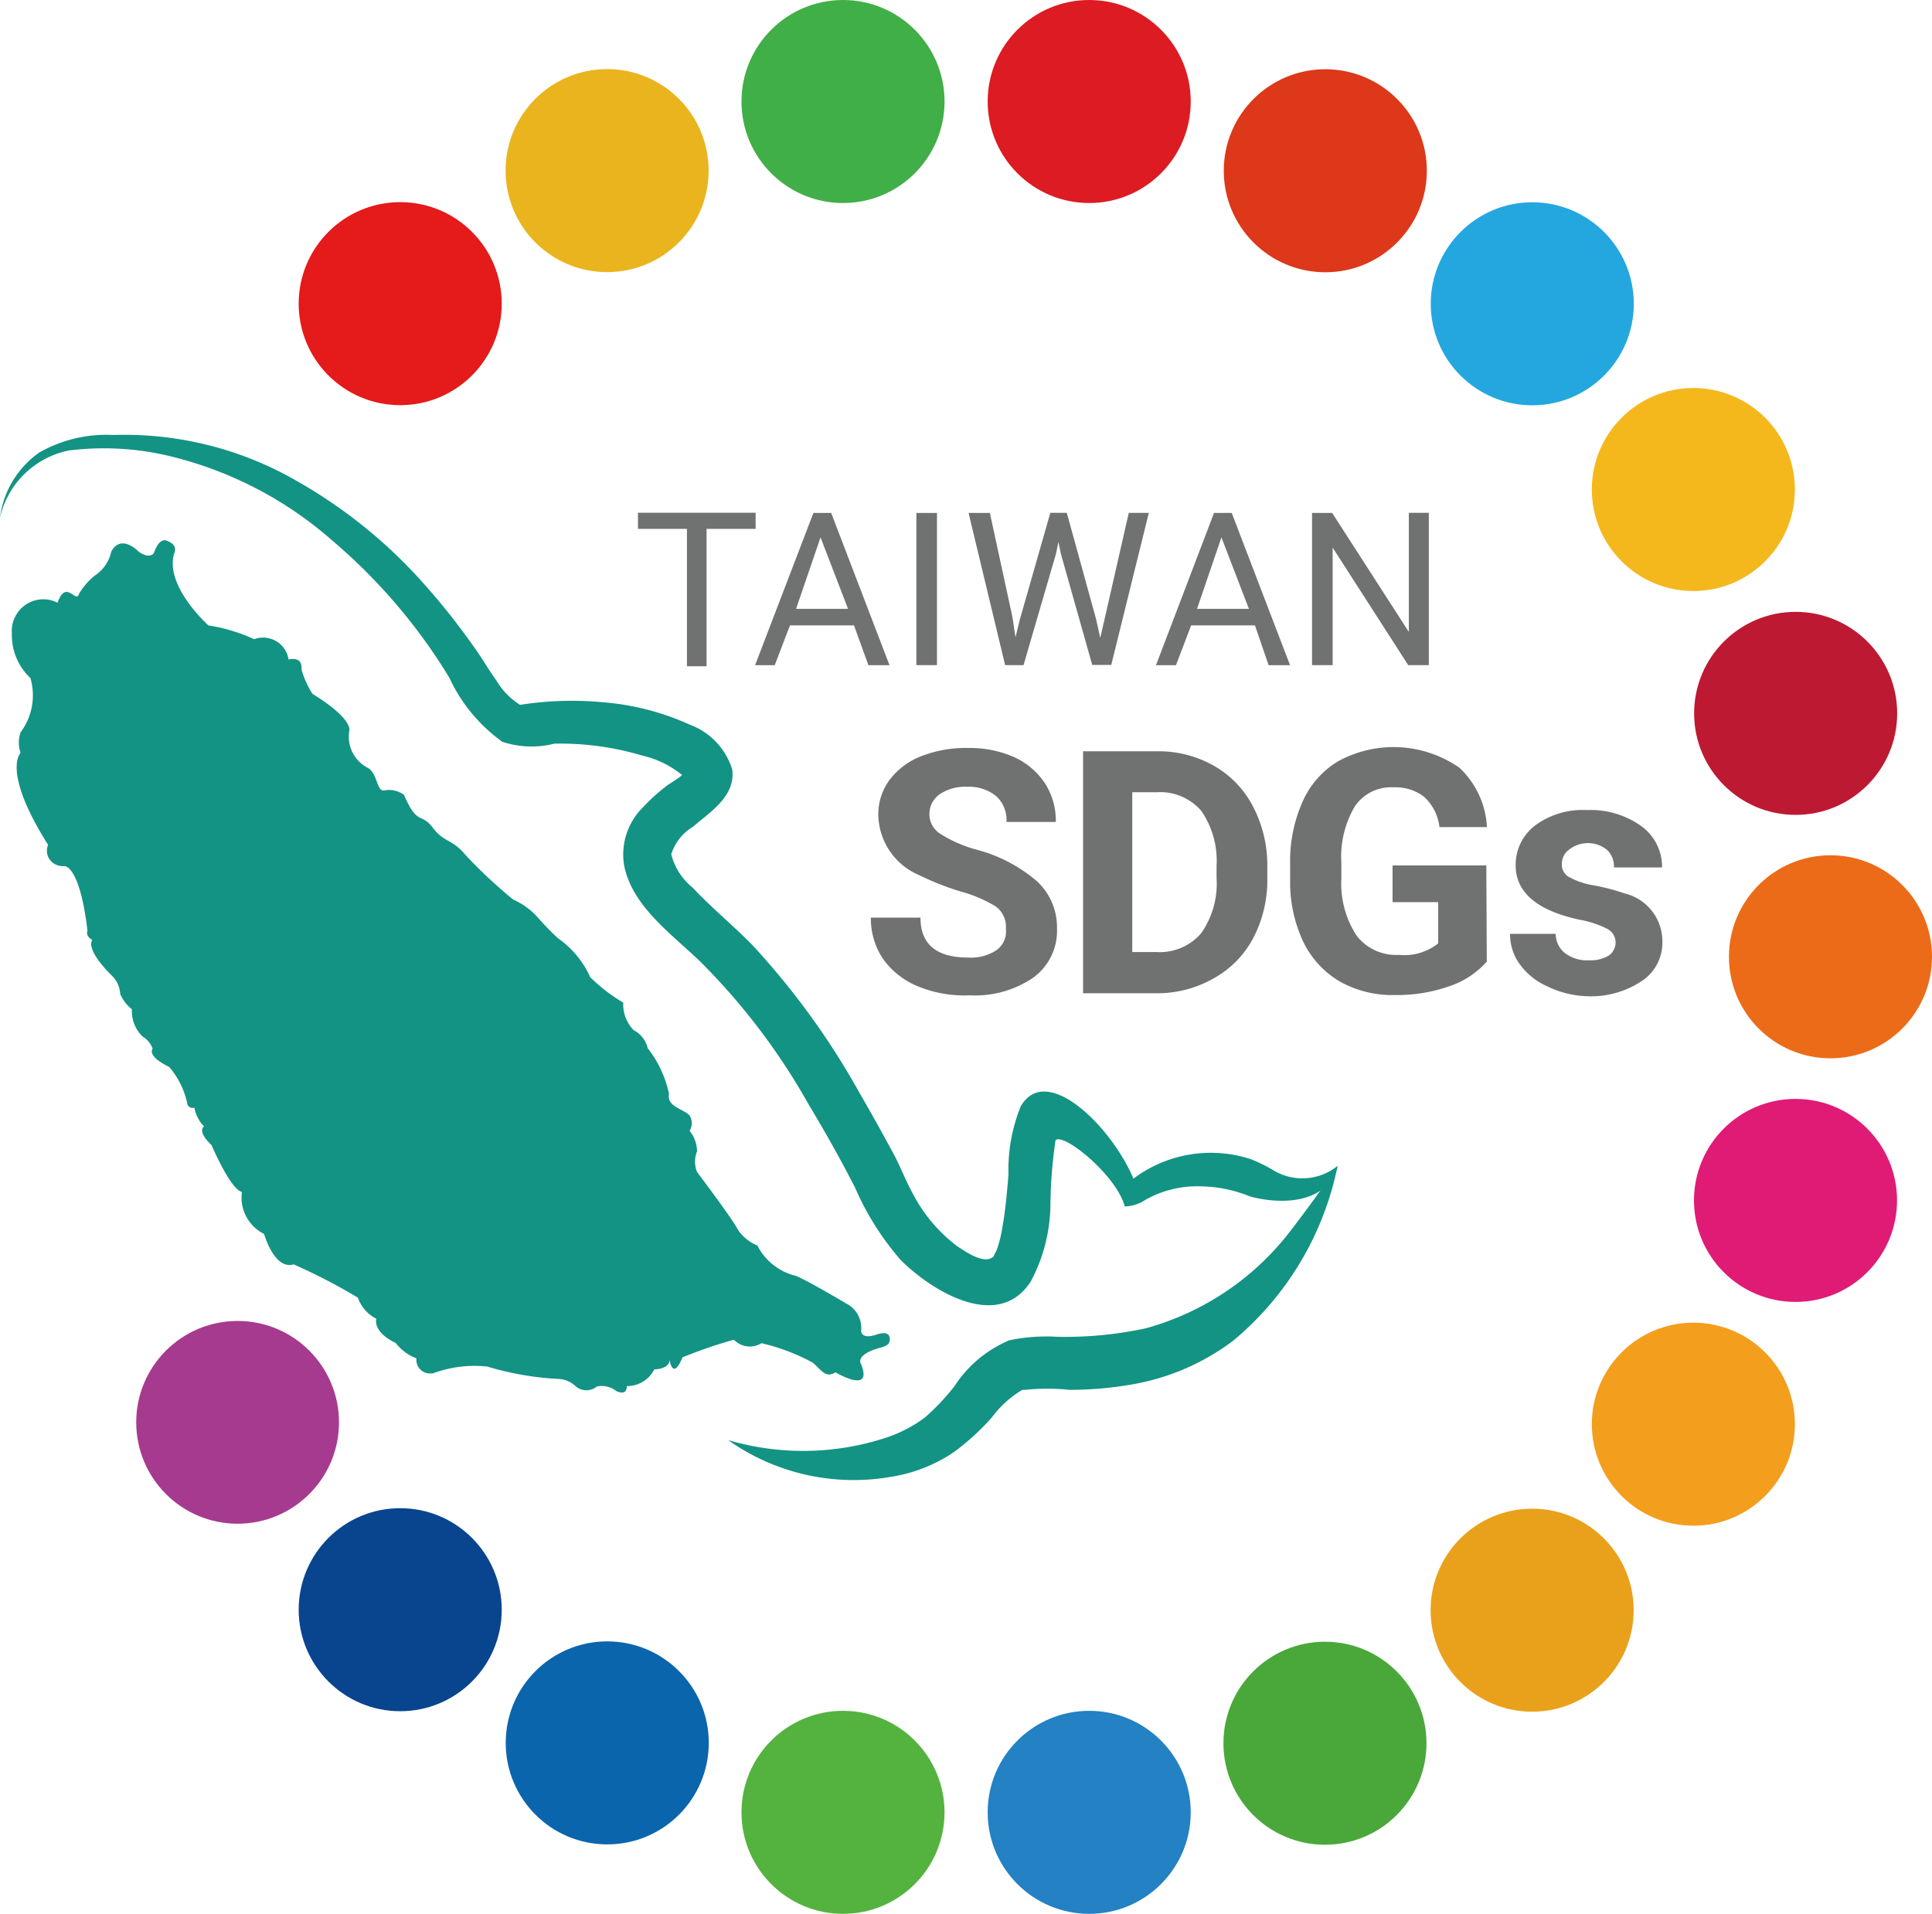 <svg xmlns="http://www.w3.org/2000/svg" width="281.25" height="278.64" viewBox="0 0 281.25 278.64">
  <defs>
    <style>
      .cls-1 {
        fill: #ec6b18;
      }

      .cls-2 {
        fill: #bd1932;
      }

      .cls-3 {
        fill: #f4b81d;
      }

      .cls-4 {
        fill: #24a7df;
      }

      .cls-5 {
        fill: #dc3819;
      }

      .cls-6 {
        fill: #e9b41e;
      }

      .cls-7 {
        fill: #e41a1b;
      }

      .cls-8 {
        fill: none;
      }

      .cls-9 {
        fill: #a63a8f;
      }

      .cls-10 {
        fill: #09448f;
      }

      .cls-11 {
        fill: #0b65ac;
      }

      .cls-12 {
        fill: #4aa83b;
      }

      .cls-13 {
        fill: #e9a11b;
      }

      .cls-14 {
        fill: #f39e1c;
      }

      .cls-15 {
        fill: #df1b76;
      }

      .cls-16 {
        fill: #40af47;
      }

      .cls-17 {
        fill: #dc1b22;
      }

      .cls-18 {
        fill: #54b33f;
      }

      .cls-19 {
        fill: #2381c4;
      }

      .cls-20 {
        fill: #139383;
      }

      .cls-21 {
        fill: #707272;
      }
    </style>
  </defs>
  <g id="圖層_2" data-name="圖層 2">
    <g id="圖層_1-2" data-name="圖層 1">
      <g>
        <circle id="椭圆_195" data-name="椭圆 195" class="cls-1" cx="266.47" cy="139.3" r="14.78"/>
        <circle id="椭圆_196" data-name="椭圆 196" class="cls-2" cx="261.4" cy="103.86" r="14.78"/>
        <circle id="椭圆_197" data-name="椭圆 197" class="cls-3" cx="246.51" cy="71.27" r="14.78"/>
        <circle id="椭圆_198" data-name="椭圆 198" class="cls-4" cx="223.06" cy="44.23" r="14.78"/>
        <circle id="椭圆_199" data-name="椭圆 199" class="cls-5" cx="192.93" cy="24.86" r="14.78"/>
        <circle id="椭圆_200" data-name="椭圆 200" class="cls-6" cx="88.38" cy="24.84" r="14.78"/>
        <circle id="椭圆_201" data-name="椭圆 201" class="cls-7" cx="58.26" cy="44.21" r="14.78"/>
        <circle id="椭圆_202" data-name="椭圆 202" class="cls-8" cx="34.79" cy="71.29" r="14.78"/>
        <circle id="椭圆_203" data-name="椭圆 203" class="cls-8" cx="19.95" cy="103.86" r="14.78"/>
        <circle id="椭圆_204" data-name="椭圆 204" class="cls-8" cx="19.9" cy="174.73" r="14.78"/>
        <circle id="椭圆_205" data-name="椭圆 205" class="cls-9" cx="34.59" cy="207.08" r="14.76"/>
        <circle id="椭圆_206" data-name="椭圆 206" class="cls-10" cx="58.26" cy="234.36" r="14.78"/>
        <circle id="椭圆_207" data-name="椭圆 207" class="cls-11" cx="88.4" cy="253.75" r="14.78"/>
        <circle id="椭圆_208" data-name="椭圆 208" class="cls-12" cx="192.88" cy="253.8" r="14.78"/>
        <circle id="椭圆_209" data-name="椭圆 209" class="cls-13" cx="223.04" cy="234.43" r="14.78"/>
        <circle id="椭圆_210" data-name="椭圆 210" class="cls-14" cx="246.51" cy="207.35" r="14.78"/>
        <circle id="椭圆_211" data-name="椭圆 211" class="cls-15" cx="261.38" cy="174.77" r="14.78"/>
        <circle id="椭圆_212" data-name="椭圆 212" class="cls-16" cx="122.72" cy="14.78" r="14.78"/>
        <circle id="椭圆_213" data-name="椭圆 213" class="cls-17" cx="158.56" cy="14.78" r="14.78"/>
        <circle id="椭圆_214" data-name="椭圆 214" class="cls-18" cx="122.72" cy="263.86" r="14.78"/>
        <circle id="椭圆_215" data-name="椭圆 215" class="cls-19" cx="158.56" cy="263.86" r="14.78"/>
        <path id="路径_16176" data-name="路径 16176" class="cls-20" d="M8.38,87.75a4.57,4.57,0,0,0-6.15,2h0a4.51,4.51,0,0,0-.5,2.47,8.53,8.53,0,0,0,2.7,6.5A9,9,0,0,1,3,106.61a4.52,4.52,0,0,0,0,3S.19,112.22,7,123a2.22,2.22,0,0,0,1.18,2.9l.17.07a2.53,2.53,0,0,0,1,.13s2.22-.33,3.39,9.4c0,0-.39.73.7,1.35,0,0-1.24,1.2,3.06,5.41a4.05,4.05,0,0,1,1,2.46,5.6,5.6,0,0,0,1.7,2.21,5.16,5.16,0,0,0,1.58,4,3.29,3.29,0,0,1,1.44,1.76s-.95,1,2.42,2.66a12,12,0,0,1,2.66,5.49.82.82,0,0,0,1,.43A5.23,5.23,0,0,0,29.7,164s-1.1.65,1.09,2.71c0,0,2.77,6.51,4.43,6.82a5.9,5.9,0,0,0,3.22,6.12s1.48,5.28,4.3,4.43a83.72,83.72,0,0,1,9.36,4.85A5.44,5.44,0,0,0,54.79,192s-.66,1.84,2.83,3.54a6.8,6.8,0,0,0,3,2.22,2,2,0,0,0,1.75,2.2.39.39,0,0,1,.15,0H63a17.32,17.32,0,0,1,7.94-1,43.44,43.44,0,0,0,10.37,1.8,3.85,3.85,0,0,1,2.52,1.1,2.41,2.41,0,0,0,3.06,0,3.46,3.46,0,0,1,2.81.65s1.55.86,1.55-.71a4.41,4.41,0,0,0,4-2.43s2.22,0,2.22-1.4c0,0,.44,3.15,1.88-.35a68.92,68.92,0,0,1,7.49-2.57,3.19,3.19,0,0,0,4,.51,29.37,29.37,0,0,1,7.49,2.84c1.47,1.31,1.87,2.22,3.3,1.4,0,0,5.56,3.32,3.7-1.24,0,0-.93-1.31,2.81-2.35,0,0,1.46-.26,1.37-1.11,0,0,.33-1.55-1.93-.79s-2.22-.55-2.22-.55a4,4,0,0,0-2.21-4s-5.46-3.26-7.27-4a8.52,8.52,0,0,1-5.63-4.43,6.17,6.17,0,0,1-2.9-2.41c-.79-1.56-5.88-8.29-5.88-8.29a4,4,0,0,1,0-3,4.84,4.84,0,0,0-1.08-3,2.11,2.11,0,0,0,0-2.22c-.91-1-3.37-1.26-3-3.16a16.09,16.09,0,0,0-3.1-6.64,4,4,0,0,0-2.06-2.64,5.39,5.39,0,0,1-1.5-4,24.62,24.62,0,0,1-4.8-3.69,13.83,13.83,0,0,0-4.72-5.69,41.56,41.56,0,0,1-3.06-3.17,10.47,10.47,0,0,0-3.46-2.46,71.59,71.59,0,0,1-6.91-6.47c-2-2.41-3.08-1.75-4.79-4s-2.21-.2-4.18-4.77a3.7,3.7,0,0,0-2.64-.68c-1.37.48-1.06-2.07-2.48-3.17a5.12,5.12,0,0,1-2.85-5.44s.75-1.64-5.35-5.41a13.71,13.71,0,0,1-1.58-3.46c0-.75,0-1.91-1.9-1.55a3.75,3.75,0,0,0-4.19-3.15,3.39,3.39,0,0,0-.82.2,25.18,25.18,0,0,0-6.65-2s-6.42-5.72-5-10.48c0,0,.69-1.2-1-1.82,0,0-1.08-.75-1.95,1.76,0,0-.55.95-2.21-.2,0,0-2.55-2.71-4,0A5.56,5.56,0,0,1,13.8,83.8a9.7,9.7,0,0,0-2.28,2.63C11.08,88,9.62,84.21,8.38,87.75Z"/>
        <path id="路径_16177" data-name="路径 16177" class="cls-20" d="M194.72,169.74a8.16,8.16,0,0,1-9.42.6,21.83,21.83,0,0,0-3.26-1.59A18.75,18.75,0,0,0,165,171.6c-3.21-7.62-12.68-16.95-16.4-10.54a24.52,24.52,0,0,0-1.79,9.95c-.22,2.54-.42,5.05-.87,7.55a17.71,17.71,0,0,1-.88,3.53,4.42,4.42,0,0,0-.38.79c-1.24,1.35-4-.56-5.36-1.46A22.68,22.68,0,0,1,133,174c-1-1.79-1.77-3.74-2.68-5.56-1.7-3.18-3.45-6.31-5.25-9.42a111,111,0,0,0-15.52-21.4c-2.8-2.88-6-5.47-8.73-8.4a9.06,9.06,0,0,1-3.1-4.85,7.16,7.16,0,0,1,3.16-4c2.55-2.21,6.2-4.43,5.72-8.31a10.11,10.11,0,0,0-6.15-6.54,37.79,37.79,0,0,0-12.82-3.29,48.62,48.62,0,0,0-11.93.39A10.7,10.7,0,0,1,72.21,99C71,97.32,70,95.53,68.77,93.87A100.41,100.41,0,0,0,61,84.21,72.48,72.48,0,0,0,40.76,68.7a50.2,50.2,0,0,0-24.25-5.37A19.75,19.75,0,0,0,5.72,65.88,13.71,13.71,0,0,0,0,75.34a12.93,12.93,0,0,1,10-9.75,41.2,41.2,0,0,1,16.2,1.2,55.41,55.41,0,0,1,22.16,11.9A82.05,82.05,0,0,1,65.39,98.63,23.78,23.78,0,0,0,73.13,108a13.58,13.58,0,0,0,7.58.27A41.88,41.88,0,0,1,93.49,110a14.29,14.29,0,0,1,5.81,2.84c-.75.66-2,1.33-2.42,1.7a26.26,26.26,0,0,0-3.21,2.93A9.64,9.64,0,0,0,90.86,126c1.15,5.94,6.94,10,11.08,14a95,95,0,0,1,15.89,21q3.54,5.85,6.65,11.92a40.71,40.71,0,0,0,6.64,10.53c4.44,4.43,14.16,10.51,18.93,3.13a24.24,24.24,0,0,0,2.86-10.79,69.55,69.55,0,0,1,.75-9.78c1.15-1.15,8.86,5.08,10.08,9.64a5.75,5.75,0,0,0,3.06-1,15.37,15.37,0,0,1,8-1.93,19.62,19.62,0,0,1,7.13,1.46h0c4.43,1.22,11.09,1.15,12.74-4.21Z"/>
        <path id="路径_16178" data-name="路径 16178" class="cls-20" d="M194.72,169.74a44.55,44.55,0,0,1-15.22,25.47,34,34,0,0,1-15.31,6.45,52.22,52.22,0,0,1-8.47.69,31.28,31.28,0,0,0-6.49,0h-.4a15.11,15.11,0,0,0-4.43,4,35.23,35.23,0,0,1-5.56,5.08,22.48,22.48,0,0,1-9,3.56A31.63,31.63,0,0,1,106,209.67a38.8,38.8,0,0,0,23.31-.46,20.28,20.28,0,0,0,5.23-2.75,32.17,32.17,0,0,0,4.43-4.68,17.73,17.73,0,0,1,7.94-6.64,26.14,26.14,0,0,1,7.06-.51,55.85,55.85,0,0,0,12.83-1.24,39.85,39.85,0,0,0,20.92-14C190.24,176.12,192.61,172.85,194.72,169.74Z"/>
        <path id="路径_16179" data-name="路径 16179" class="cls-21" d="M146.43,135.18A3.68,3.68,0,0,0,145,132a19.75,19.75,0,0,0-5.2-2.22,39.88,39.88,0,0,1-6-2.37,9.72,9.72,0,0,1-5.94-8.69,8.37,8.37,0,0,1,1.58-5.09,10.45,10.45,0,0,1,4.61-3.51,17.78,17.78,0,0,1,7-1.22,15.88,15.88,0,0,1,6.65,1.36,10.67,10.67,0,0,1,4.56,4,10.1,10.1,0,0,1,1.44,5.41h-7.18a4.72,4.72,0,0,0-1.51-3.77,6.33,6.33,0,0,0-4.25-1.35,6.65,6.65,0,0,0-4,1.11,3.53,3.53,0,0,0-1.46,2.95,3.35,3.35,0,0,0,1.71,2.86,18.77,18.77,0,0,0,5.07,2.21,22.09,22.09,0,0,1,8.86,4.61,9.09,9.09,0,0,1,2.93,6.89,8.41,8.41,0,0,1-3.46,7.16,15,15,0,0,1-9.24,2.57,17.74,17.74,0,0,1-7.55-1.31,11.66,11.66,0,0,1-5.08-4,10.49,10.49,0,0,1-1.76-6H134q0,5.82,6.95,5.81a6.77,6.77,0,0,0,4-1A3.35,3.35,0,0,0,146.43,135.18Z"/>
        <path id="路径_16180" data-name="路径 16180" class="cls-21" d="M157.67,144.46V109.38h10.75a16.27,16.27,0,0,1,8.24,2.08,14.42,14.42,0,0,1,5.77,6,18.49,18.49,0,0,1,2.06,8.73v1.58a18.33,18.33,0,0,1-2,8.71,14.41,14.41,0,0,1-5.72,5.91,16.49,16.49,0,0,1-8.25,2.22H157.66Zm7.16-29.23v23.38h3.59a7.9,7.9,0,0,0,6.46-2.77,12.54,12.54,0,0,0,2.22-8v-1.77a12.83,12.83,0,0,0-2.21-8,7.91,7.91,0,0,0-6.47-2.73h-3.59Z"/>
        <path id="路径_16181" data-name="路径 16181" class="cls-21" d="M216.44,140a12.61,12.61,0,0,1-5.52,3.61,23,23,0,0,1-7.93,1.26,15.61,15.61,0,0,1-8-2,13.52,13.52,0,0,1-5.27-5.76,20.3,20.3,0,0,1-1.91-8.87v-2.41a21.35,21.35,0,0,1,1.8-9.09,13,13,0,0,1,5.12-5.87,16.79,16.79,0,0,1,17.73.91,12.74,12.74,0,0,1,4,8.64h-6.91A7.08,7.08,0,0,0,207.3,116a6.79,6.79,0,0,0-4.43-1.37,6.35,6.35,0,0,0-5.65,2.79,14.35,14.35,0,0,0-1.95,8.22v2.21a13.88,13.88,0,0,0,2.21,8.36,7.24,7.24,0,0,0,6.16,2.81,7.92,7.92,0,0,0,5.72-1.67v-6h-6.64V126h13.65Z"/>
        <path id="路径_16182" data-name="路径 16182" class="cls-21" d="M235.19,137.21a2.23,2.23,0,0,0-1.26-2,14.49,14.49,0,0,0-4-1.31q-9.28-2-9.29-7.93a7.19,7.19,0,0,1,2.86-5.81,11.61,11.61,0,0,1,7.51-2.22,12.65,12.65,0,0,1,7.94,2.35,7.27,7.27,0,0,1,3,6h-7a3.32,3.32,0,0,0-1-2.55,4.43,4.43,0,0,0-5.58,0,2.49,2.49,0,0,0-1,2,2.07,2.07,0,0,0,1,1.93,11.36,11.36,0,0,0,3.68,1.24,29.14,29.14,0,0,1,4.43,1.16,7.16,7.16,0,0,1,5.52,7,6.67,6.67,0,0,1-3,5.76,13.3,13.3,0,0,1-8,2.21,14.08,14.08,0,0,1-5.76-1.44,9.86,9.86,0,0,1-4-3.21,7.35,7.35,0,0,1-1.41-4.43h6.64a3.58,3.58,0,0,0,1.41,2.85,5.33,5.33,0,0,0,3.41,1,5.13,5.13,0,0,0,3-.75A2.37,2.37,0,0,0,235.19,137.21Z"/>
        <path id="路径_16183" data-name="路径 16183" class="cls-21" d="M110,77h-7.14V97H100V77H92.87V74.65H110Z"/>
        <path id="路径_16184" data-name="路径 16184" class="cls-21" d="M124.32,91.05H115l-2.22,5.8h-2.86l8.49-22.17H121l8.49,22.17h-3.07Zm-8.43-2.41h7.56l-4-10.4Z"/>
        <path id="路径_16185" data-name="路径 16185" class="cls-21" d="M136.4,96.84h-3V74.68h3Z"/>
        <path id="路径_16186" data-name="路径 16186" class="cls-21" d="M147.39,89.86l.44,2.92.64-2.61,4.43-15.51h2.4l4.27,15.51.6,2.7.69-3,3.46-15.2h2.92l-5.47,22.14H159l-4.57-16.2-.35-1.71-.35,1.71L149,96.84h-2.68L141,74.68h3.1Z"/>
        <path id="路径_16187" data-name="路径 16187" class="cls-21" d="M182.69,91.05H173.4l-2.21,5.8h-2.91l8.45-22.17h2.58l8.49,22.17h-3.12Zm-8.43-2.41h7.55l-4-10.4Z"/>
        <path id="路径_16188" data-name="路径 16188" class="cls-21" d="M208,96.84h-3L194,79.73V96.84h-3V74.68h2.93L205.09,92V74.66H208V96.82Z"/>
      </g>
    </g>
  </g>
</svg>
